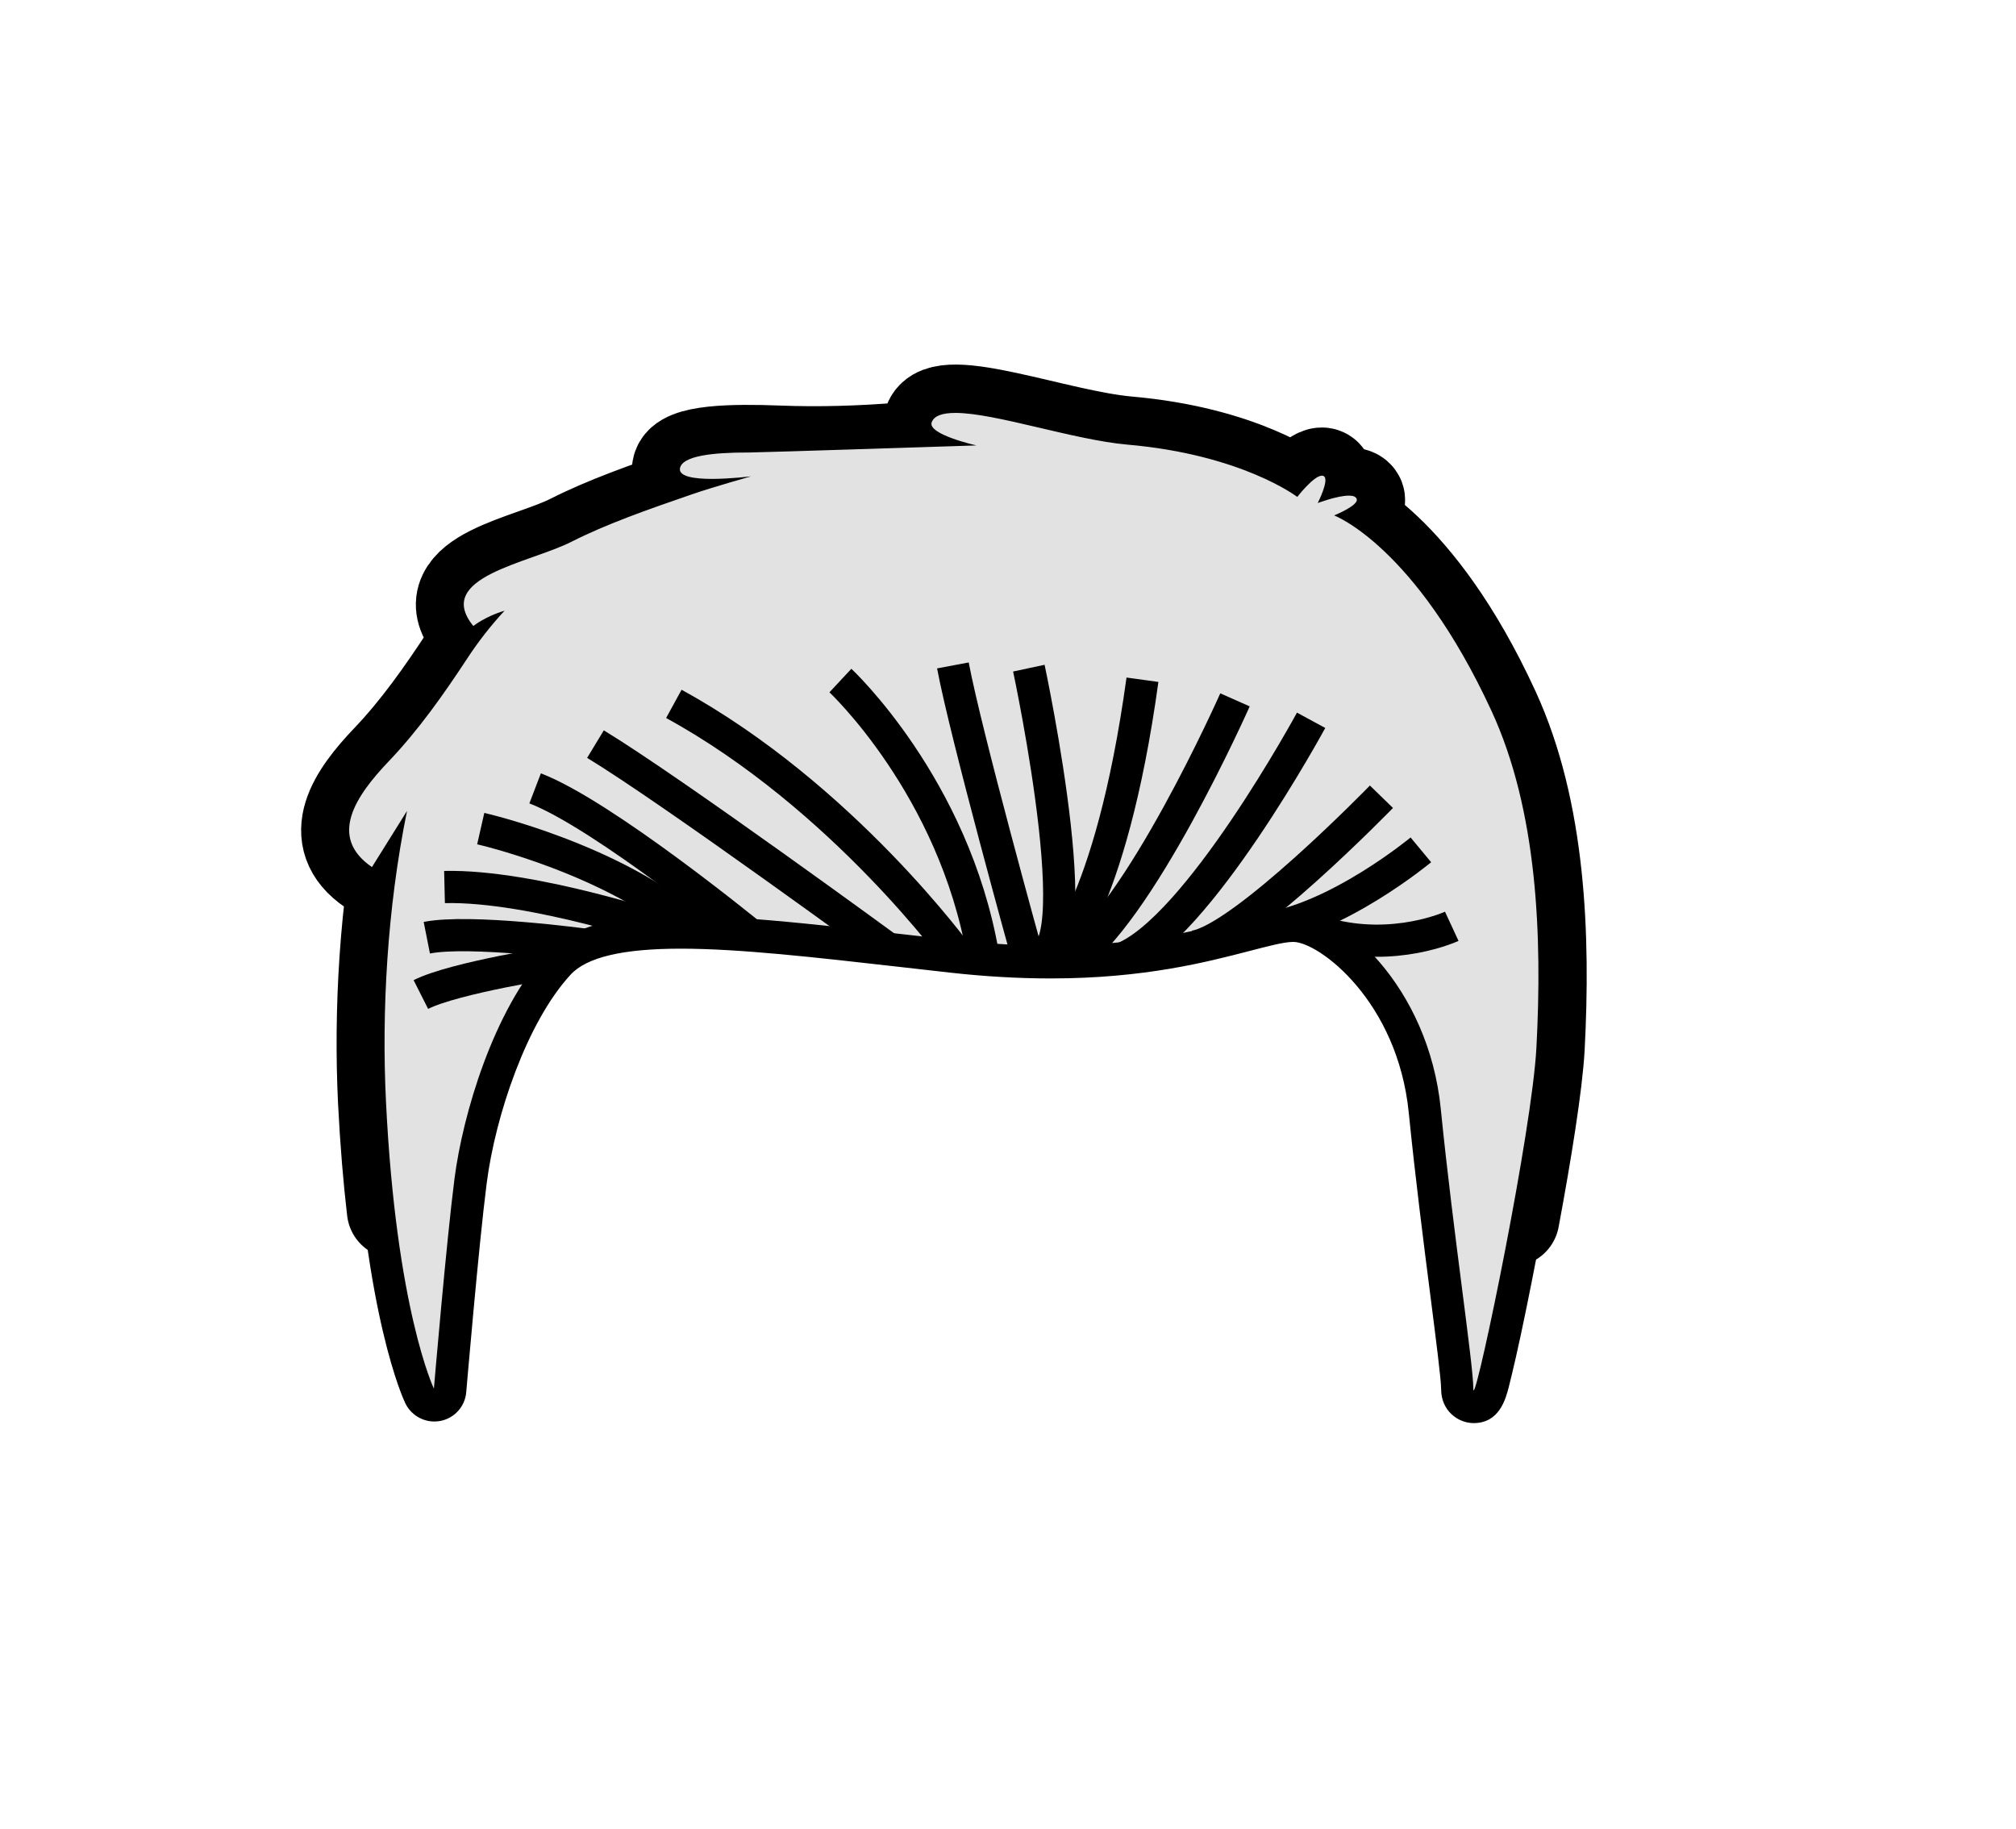 <?xml version="1.0" encoding="utf-8"?>
<!-- Generator: Adobe Illustrator 26.5.0, SVG Export Plug-In . SVG Version: 6.00 Build 0)  -->
<svg version="1.1" xmlns="http://www.w3.org/2000/svg" xmlns:xlink="http://www.w3.org/1999/xlink" x="0px" y="0px"
	 viewBox="0 0 127.78 115.91" style="enable-background:new 0 0 127.78 115.91;" xml:space="preserve">
<style type="text/css">
	.st0{fill:none;}
	.st1{fill:none;stroke:#000000;stroke-width:5;stroke-linecap:round;stroke-linejoin:bevel;stroke-miterlimit:10;}
	.st2{fill:#E2E2E2;stroke:#000000;stroke-width:2;stroke-linecap:round;stroke-linejoin:bevel;stroke-miterlimit:10;}
	.st3{fill:none;stroke:#000000;stroke-width:2;stroke-linecap:round;stroke-linejoin:bevel;stroke-miterlimit:10;}
	.st4{fill:none;stroke:#000000;stroke-width:5;stroke-linecap:round;stroke-linejoin:round;stroke-miterlimit:10;}
	.st5{fill:#E2E2E2;stroke:#000000;stroke-width:2;stroke-miterlimit:10;}
	.st6{fill:none;stroke:#000000;stroke-width:2;stroke-miterlimit:10;}
	.st7{fill:none;stroke:#000000;stroke-width:6;stroke-linecap:round;stroke-linejoin:round;stroke-miterlimit:10;}
	.st8{fill:#E2E2E2;}
	.st9{fill:none;stroke:#000000;stroke-width:2;stroke-linejoin:round;stroke-miterlimit:10;}
	.st10{fill:#666666;}
	.st11{fill:#808080;}
	.st12{fill:#F0CBBA;}
	.st13{fill:#EFC1A0;}
	.st14{fill:#E2A98E;}
	.st15{fill:#B4272D;}
	.st16{fill:#8E80DA;}
	.st17{fill:#EDAC2B;}
	.st18{fill:#299ED5;}
	.st19{fill:#80B93F;}
	.st20{fill:#FF7B9F;}
	.st21{fill:#73635B;}
	.st22{fill:#4C413C;stroke:#6E54BF;stroke-width:4;stroke-miterlimit:10;}
	.st23{fill:none;stroke:#808080;stroke-width:2;stroke-miterlimit:10;}
	.st24{opacity:0.4;fill:none;stroke:#808080;stroke-width:2;stroke-miterlimit:10;}
	.st25{opacity:0.3;fill:none;stroke:#808080;stroke-width:2;stroke-miterlimit:10;}
	.st26{fill:#FFFFFF;stroke:#808080;stroke-width:4;stroke-miterlimit:10;}
	.st27{display:none;fill:none;}
	.st28{fill:none;stroke:#808080;stroke-width:5;stroke-linecap:round;stroke-linejoin:round;stroke-miterlimit:10;}
	.st29{fill:none;stroke:#808080;stroke-width:2;stroke-linejoin:round;stroke-miterlimit:10;}
	.st30{fill:none;stroke:#808080;stroke-width:2;stroke-linecap:round;stroke-linejoin:round;stroke-miterlimit:10;}
	.st31{opacity:0.6;fill:#FFFFFF;}
	.st32{fill:none;stroke:#6E54BF;stroke-width:1.5;stroke-miterlimit:10;}
	.st33{fill:none;stroke:#A6A6A6;stroke-width:1;stroke-linecap:round;stroke-linejoin:round;stroke-miterlimit:10;}
	.st34{fill:#D9D9D9;}
	.st35{fill:none;stroke:#808080;stroke-width:6;stroke-linejoin:round;stroke-miterlimit:10;}
	.st36{fill:#D5D5D5;stroke:#808080;stroke-width:2;stroke-miterlimit:10;}
	.st37{fill:#D5D5D5;stroke:#808080;stroke-width:2;stroke-linejoin:round;stroke-miterlimit:10;}
	.st38{fill:#5B39AA;}
	.st39{fill:none;stroke:#808080;stroke-miterlimit:10;}
	.st40{fill:#EA861E;}
	.st41{fill:#0071AF;}
	.st42{fill:#8C8C8C;}
	.st43{fill:#A99F82;}
	.st44{opacity:0.2;clip-path:url(#SVGID_00000115491313491902885680000015010332682293435065_);fill:#66262B;}
	.st45{fill:none;stroke:#000000;stroke-width:4;stroke-linejoin:round;stroke-miterlimit:10;}
	.st46{fill:#F7F7F7;stroke:#000000;stroke-width:2;stroke-linejoin:round;stroke-miterlimit:10;}
	.st47{fill:none;stroke:#828282;stroke-width:2;stroke-miterlimit:10;}
	.st48{fill:#828282;}
	.st49{fill:none;stroke:#4D4D4D;stroke-miterlimit:10;}
	.st50{fill:none;stroke:#4D4D4D;stroke-width:2;stroke-miterlimit:10;}
	.st51{fill:#4D4D4D;}
	.st52{fill:#978484;}
	.st53{fill:#FFFFFF;stroke:#000000;stroke-width:2;stroke-miterlimit:10;}
	.st54{fill:#606060;stroke:#000000;stroke-width:2;stroke-linejoin:round;stroke-miterlimit:10;}
	.st55{opacity:0.2;clip-path:url(#SVGID_00000120541774266794510370000017569916377342701961_);fill:#66262B;}
	.st56{fill:#92D2E8;}
	.st57{fill:#FFFFFF;}
	.st58{fill:#FFFFFF;stroke:#5B39AA;stroke-width:1.5;stroke-miterlimit:10;}
	.st59{fill:#E7E7E7;}
	.st60{fill:#E4DBD1;}
	.st61{fill:#F1D9D1;}
	.st62{fill:#E3A489;}
	.st63{fill:#D5A087;}
	.st64{fill:#FFC69C;}
	.st65{fill:#FFD9A8;}
	.st66{fill:#B68D6E;}
	.st67{fill:#A48066;}
	.st68{fill:#8F807A;}
	.st69{fill:#49494B;}
	.st70{fill:#EDDDC0;}
	.st71{fill:#80C9E9;}
	.st72{fill:#754C24;stroke:#000000;stroke-width:2;stroke-miterlimit:10;}
	.st73{opacity:0.2;clip-path:url(#SVGID_00000013892931906880969040000002979660909919361447_);fill:#66262B;}
	.st74{fill:#754C24;stroke:#000000;stroke-width:2;stroke-linejoin:round;stroke-miterlimit:10;}
	.st75{fill:none;stroke:#000000;stroke-width:2;stroke-linecap:round;stroke-linejoin:round;stroke-miterlimit:10;}
	.st76{fill:#DBDBDB;stroke:#000000;stroke-width:2;stroke-miterlimit:10;}
	.st77{fill:#754C24;stroke:#000000;stroke-width:2;stroke-linejoin:bevel;stroke-miterlimit:10;}
	.st78{fill:none;stroke:#000000;stroke-width:2;stroke-linejoin:bevel;stroke-miterlimit:10;}
	.st79{fill:#DBDBDB;}
	.st80{fill:none;stroke:#818181;stroke-width:5;stroke-linecap:round;stroke-linejoin:round;stroke-miterlimit:10;}
	.st81{fill:#333333;stroke:#000000;stroke-width:2;stroke-miterlimit:10;}
	.st82{fill:none;stroke:#000000;stroke-width:5;stroke-linejoin:round;stroke-miterlimit:10;}
	.st83{fill:none;stroke:#000000;stroke-width:4;stroke-linecap:round;stroke-linejoin:bevel;stroke-miterlimit:10;}
	.st84{fill:none;stroke:#000000;stroke-width:2;stroke-linecap:round;stroke-miterlimit:10;}
	.st85{fill:#ADACAC;}
	.st86{fill:#888888;}
	.st87{fill:#6E54BF;}
	.st88{fill:#E56E7D;stroke:#000000;stroke-width:3.223;stroke-linecap:round;stroke-linejoin:round;stroke-miterlimit:10;}
	.st89{fill:#898989;}
	.st90{fill:none;stroke:#000000;stroke-miterlimit:10;}
	.st91{opacity:0.9;}
	.st92{opacity:0.4;fill:none;stroke:#000000;stroke-width:2;stroke-miterlimit:10;}
	.st93{fill:none;stroke:#000000;stroke-width:3;stroke-miterlimit:10;}
	.st94{fill:none;stroke:#000000;stroke-width:5;stroke-miterlimit:10;}
	.st95{fill:#CE9999;}
	.st96{fill:#DBCACA;}
	.st97{fill:#A6A6A6;}
	.st98{fill:#E5E5E5;stroke:#000000;stroke-width:4;stroke-miterlimit:10;}
	.st99{fill:#FFFFFF;stroke:#000000;stroke-width:4;stroke-miterlimit:10;}
	.st100{fill:#E2E2E2;stroke:#000000;stroke-width:2;stroke-linejoin:round;stroke-miterlimit:10;}
	.st101{fill:#E2E2E2;stroke:#000000;stroke-width:2;stroke-linejoin:bevel;stroke-miterlimit:10;}
	.st102{fill:#92D2E8;stroke:#6E54BF;stroke-width:4;stroke-miterlimit:10;}
	.st103{fill:#E2E2E2;stroke:#000000;stroke-width:2;stroke-linecap:round;stroke-linejoin:round;stroke-miterlimit:10;}
	.st104{opacity:0.7;fill:#888888;}
	.st105{opacity:0.7;}
	.st106{opacity:0.2;clip-path:url(#SVGID_00000106113303517869481060000009278561783976924837_);fill:#898989;}
	.st107{fill:#FFFFFF;stroke:#000000;stroke-width:2;stroke-linejoin:round;stroke-miterlimit:10;}
	.st108{opacity:0.2;clip-path:url(#SVGID_00000062189727269732507560000011206219651586006949_);fill:#898989;}
	.st109{opacity:0.2;clip-path:url(#SVGID_00000075883688221122342480000017805302958371217542_);fill:#898989;}
	.st110{opacity:0.2;clip-path:url(#SVGID_00000121272624340868164960000016343311370168179350_);fill:#898989;}
	.st111{fill:none;stroke:#000000;stroke-width:6;stroke-linejoin:round;stroke-miterlimit:10;}
	.st112{fill:#ADADAD;stroke:#000000;stroke-width:2;stroke-miterlimit:10;}
	.st113{opacity:0.2;clip-path:url(#SVGID_00000086649721984129967520000017238432181195896229_);fill:#898989;}
</style>
<symbol  id="hair-normal-004-grey.hair" viewBox="-74 -83 148 166">
	<rect x="-74" y="-83" class="st0" width="148" height="166"/>
	<g>
		<g>
			<g>
				<path class="st1" d="M34.3,6c0.19,0.71,0.32,1.44,0.35,2.17c0.39,7.71,0.21,26.43-9.93,33.74c-7.31,5.27-23.89,20.35-24.06,20.5
					c-0.38,0.35-0.96,0.35-1.35,0c-0.17-0.15-16.76-15.23-24.08-20.5c-10.13-7.31-10.31-26.03-9.92-33.74
					c0.04-0.73,0.17-1.46,0.35-2.17"/>
			</g>
			<path class="st2" d="M24.73,41.91c-7.31,5.27-23.89,20.35-24.06,20.5c-0.38,0.35-0.96,0.35-1.35,0
				c-0.17-0.15-16.76-15.23-24.08-20.5c-10.13-7.31-10.31-26.03-9.92-33.74c0.09-1.79,0.63-3.54,1.56-5.08l3.9-6.44
				c0.19-0.31,0.51-0.48,0.86-0.48c0.13,0,0.25,0.02,0.38,0.07c0.46,0.19,0.71,0.67,0.6,1.15c-0.03,0.12-2.79,20.19-0.02,25.36
				c0.18,0.33,0.35,0.66,0.53,0.99c1.64,3.11,3.33,6.34,8.15,9.48c1.68,1.1,5.61-0.23,9.41-1.51c3.2-1.08,6.51-2.2,9.33-2.23
				c2.83,0.04,5.99,1.18,9.04,2.28c3.44,1.25,7,2.53,8.65,1.46c4.83-3.15,6.53-6.37,8.16-9.49l0.52-0.98
				c2.79-5.21,0.99-25.31,0.97-25.43c-0.07-0.47,0.2-0.93,0.65-1.09c0.45-0.16,0.95,0.01,1.2,0.42l3.9,6.44
				c0.93,1.54,1.48,3.3,1.57,5.08C35.05,15.88,34.86,34.6,24.73,41.91z"/>
			<g>
				<g>
					<path class="st3" d="M11.04,46.57C6.08,50.13,0.21,57.08,0.44,57.18c-0.25,0.35-0.63,0.25-0.89-0.1
						c0.23-0.1-5.65-6.95-10.61-10.51"/>
				</g>
				<g>
					<path class="st3" d="M10.39,42.57c-4.95,2.38-10.04,8.45-9.98,8.5c-0.24,0.3-0.61,0.22-0.85-0.08
						c0.07-0.05-5.03-6.04-9.98-8.42"/>
				</g>
				<g>
					<path class="st3" d="M8.54,38.66c-4.23,1.63-8.16,6.29-8.19,6.31c-0.2,0.23-0.5,0.16-0.71-0.06c-0.03-0.03-3.96-4.62-8.2-6.25"
						/>
				</g>
				<g>
					<path class="st3" d="M5.42,34.78c-2.66,1.3-5.16,4.09-5.2,4.11c-0.13,0.14-0.33,0.1-0.46-0.04c-0.04-0.03-2.54-2.77-5.2-4.07"
						/>
				</g>
			</g>
		</g>
		<line class="st3" x1="0" y1="63" x2="0" y2="33"/>
	</g>
</symbol>
<symbol  id="hair-normal-011-grey.hair" viewBox="-74 -83 148 166">
	<rect x="-74" y="-83" class="st0" width="148" height="166"/>
	<g>
		<path class="st4" d="M33.85,3.62c0.56,9.2,0.83,24.84,0.74,25.51c1.72,3.4,3.69,10.85-0.38,16.62c-3.18,4.5-5.7,7.14-6.39,7.84
			c-0.38,0.38-1,0.4-1.39,0.03c-0.15-0.14-0.25-0.32-0.29-0.51c-0.56,0.61-1.17,1.18-1.84,1.69c-4.26,3.27-8.97,2.91-11.16,2.49
			c-0.53,0.32-1.07,0.63-1.63,0.94c-4.58,2.49-9.67,0.94-11.88,0.04c-3.12,0.3-4.98-0.38-5.06-0.4c-0.24-0.09-0.42-0.26-0.53-0.46
			C-8.5,58-11.6,58.07-15.3,57.06c-6.64-1.83-8.4-3.29-8.58-3.45c-0.06-0.06-0.12-0.12-0.16-0.19c-3.38-0.24-6.6-1.11-8.95-3.12
			c-3-2.55-3.51-5.23-3.53-5.35c-0.08-0.44,0.14-0.88,0.54-1.07l4.31-3.25c-1.08-1.79-3.25-6.12-4.25-13.27
			c-0.77-5.51,0.48-15.93,1.74-23.01"/>
		<g>
			<path class="st5" d="M34.58,29.14c1.72,3.4,3.69,10.85-0.38,16.62c-3.18,4.5-5.7,7.14-6.39,7.84c-0.38,0.38-1,0.4-1.39,0.03
				c-0.15-0.14-0.25-0.32-0.29-0.51c-0.56,0.61-1.17,1.18-1.84,1.69c-4.26,3.28-8.97,2.91-11.16,2.5c-0.53,0.32-1.07,0.63-1.63,0.94
				c-4.58,2.49-9.67,0.94-11.88,0.04c-3.12,0.3-4.98-0.37-5.06-0.4c-0.24-0.09-0.42-0.26-0.53-0.46C-8.5,58-11.6,58.07-15.3,57.06
				c-6.64-1.83-8.4-3.29-8.58-3.45c-0.06-0.06-0.12-0.12-0.16-0.19c-3.38-0.24-6.6-1.11-8.95-3.12c-3-2.55-3.51-5.23-3.53-5.35
				c-0.08-0.44,0.14-0.88,0.54-1.07c0.4-0.2,0.88-0.11,1.18,0.22c0.15,0.16,4.79-0.96,3.76-2.51c0,0-3.53-4.53-4.88-14.23
				c-1.18-8.43,2.37-28.3,3.45-30.24c0.41-0.74,1.01-1.37,1.73-1.82c0.62-0.39,1.37-0.37,1.98,0.03c0.6,0.4,0.9,1.1,0.77,1.82
				c-0.28,1.58-0.62,3.8-0.68,5.38c-0.15,4.53,0.46,5.21,1.94,6.88c0.44,0.5,2.68,3.22,3.1,3.64c1.15,1.17,1.67,1.8,1.7,4.69
				c0.04,4.17,1.16,7.15,3.31,8.85c4.02,3.17,11.12,1.55,15.37,0.59c1.59-0.36,2.74-0.62,3.53-0.62c4.33,0,7.84,1.98,8.51,2.39
				c0.14,0.02,9.4-2.02,10.29-2.23c2.27-1.68,3.44-4.69,3.49-8.97c0.03-2.89,0.54-3.53,1.69-4.69c0.42-0.42,0.94-0.95,1.58-1.82
				c0.57-0.76,1.08-1.33,1.52-1.83c1.47-1.67,2.08-2.35,1.93-6.87c-0.05-1.58-0.4-3.8-0.69-5.38c-0.13-0.71,0.17-1.41,0.77-1.82
				C29.66-4.89,30.01-5,30.37-5c0.33,0,0.66,0.09,0.96,0.28c0.74,0.46,1.35,1.1,1.76,1.85C34.16-0.93,34.71,28.22,34.58,29.14z"/>
			<path class="st5" d="M19.05,26.71c0,0,11.49-3.52,15.53,2.43"/>
			<path class="st6" d="M-35.99,43.88c0,0,19.29,11.31,16.16-12.19"/>
			<path class="st6" d="M-24.04,53.42c0,0,6.25,1.27,10.59-5.56"/>
			<path class="st6" d="M-5.99,57.42c0,0,10.53,0.61,13.7-15.06"/>
			<path class="st6" d="M26.12,53.12c0,0,7.42-9.77,5.59-17.77"/>
			<path class="st6" d="M13.12,57.31c0,0,6.09-3.29,6.09-10.45"/>
		</g>
	</g>
</symbol>
<symbol  id="hair-normal-047-grey.hair" viewBox="-74 -83 148 166">
	<rect x="-74" y="-83" class="st0" width="148" height="166"/>
	<g>
		<path class="st7" d="M34.28,6.04c0.77,4.12,1.45,8.37,1.57,10.59c0.37,6.96,0.06,14.73-2.78,20.9
			c-4.74,10.3-9.79,12.17-9.79,12.17s1.55,0.62,1.4,1.03c-0.22,0.57-2.42-0.26-2.42-0.26s0.74,1.44,0.38,1.67
			c-0.44,0.28-1.65-1.28-1.65-1.28s-3.43,2.63-10.56,3.25C6.06,54.5-1.12,57.31-1.73,55.46c-0.24-0.74,2.78-1.43,2.78-1.43
			s-2.24-0.1-4.6-0.3c-2.57-0.21-5.15-0.29-7.73-0.19c-2.82,0.11-5.9,0.05-6.07-0.93c-0.2-1.09,4.42-0.49,4.42-0.49
			s-2.45-0.7-3.68-1.12c-2.79-0.96-5.32-1.85-7.49-2.95c-2.62-1.33-8.57-2.19-6.09-5.23c0,0,0.75,0.6,1.94,0.95
			c-0.87-0.94-1.63-1.92-2.3-2.94c-1.48-2.25-3.03-4.46-4.89-6.41c-2.05-2.15-3.81-4.7-1.05-6.58c0,0,1.06,1.7,2.18,3.49
			c-1.24-6.08-1.58-12.49-1.31-18.02c0.13-2.56,0.32-4.81,0.55-6.77"/>
		<g>
			<g>
				<path class="st8" d="M31.95-5.66c-0.55,0-1.02,0.54-1.02,1.1c0,0.68-0.31,3.13-0.68,5.96c-0.42,3.27-0.94,7.33-1.34,11.31
					c-0.7,7.04-5.76,11.54-8.18,11.54c-0.71,0-1.72-0.26-3-0.6c-2.54-0.67-6.39-1.67-12.08-1.67c-1.95,0-4.01,0.12-6.13,0.35
					l-3.09,0.35c-5.41,0.61-10.08,1.14-13.77,1.14c-3.96,0-6.37-0.62-7.59-1.94c-2.98-3.24-4.92-9.27-5.46-13.51
					c-0.5-3.91-1.27-12.92-1.27-13.01c-0.04-0.45-0.37-0.82-0.82-0.9c-0.06-0.01-0.12-0.02-0.18-0.02c-0.38,0-0.73,0.22-0.9,0.57
					c-0.1,0.21-2.44,5.23-3.08,18.27c-0.22,4.51-0.02,9.22,0.56,13.67c-0.07-0.04-0.15-0.06-0.23-0.08
					c-0.07-0.01-0.14-0.02-0.21-0.02c-0.2,0-0.4,0.06-0.56,0.17c-1.1,0.75-1.72,1.68-1.84,2.77c-0.21,1.97,1.35,3.88,2.73,5.33
					c1.85,1.94,3.39,4.16,4.78,6.27c0.16,0.24,0.32,0.48,0.49,0.72c-0.03,0.03-0.05,0.05-0.08,0.08c-0.72,0.88-0.97,1.76-0.73,2.6
					c0.48,1.7,2.75,2.51,4.95,3.29c0.83,0.3,1.62,0.58,2.2,0.87c1.94,0.98,4.08,1.78,6.61,2.66c-0.03,0.03-0.07,0.07-0.1,0.1
					c-0.26,0.31-0.36,0.7-0.29,1.09c0.28,1.58,2.65,1.8,5.17,1.8h0c0.44,0,6.13,0.18,10.51,0.32c-0.11,0.28-0.11,0.58-0.02,0.86
					c0.2,0.6,0.78,1.31,2.43,1.31c1.4,0,3.39-0.47,5.51-0.96c1.84-0.43,3.75-0.88,5.26-1.01c5.46-0.48,8.84-2.09,10.28-2.93
					c0.95,1,1.51,1,1.72,1c0.24,0,0.47-0.07,0.66-0.19c0.42-0.26,0.56-0.66,0.56-1.08c0.15,0.02,0.3,0.03,0.45,0.03
					c0.99,0,1.32-0.59,1.42-0.84c0.19-0.49,0.07-0.95-0.36-1.38c1.97-1.38,5.44-4.64,8.72-11.77c2.41-5.24,3.35-12.23,2.87-21.37
					c-0.17-3.19-1.43-9.96-1.96-12.72C33.08-5.48,32.92-5.66,32-5.66C31.99-5.66,31.97-5.66,31.95-5.66z"/>
				<g>
					<path d="M-0.25,56.08c2.46,0,7.37-1.68,10.68-1.97c7.13-0.62,10.56-3.25,10.56-3.25s1.02,1.32,1.53,1.32
						c0.05,0,0.09-0.01,0.12-0.03c0.36-0.23-0.38-1.67-0.38-1.67s1.22,0.46,1.93,0.46c0.25,0,0.43-0.05,0.49-0.2
						c0.16-0.4-1.4-1.03-1.4-1.03s5.04-1.88,9.79-12.17c2.84-6.17,3.15-13.94,2.78-20.9c-0.27-5.15-3.61-21.3-3.9-21.3
						c-0.01,0-0.02,0.03-0.02,0.1c0,1.54-1.25,9.68-2.02,17.37c-0.76,7.69-6.25,12.44-9.17,12.44c-2.41,0-6.56-2.27-15.08-2.27
						c-1.8,0-3.8,0.1-6.02,0.35c-6.75,0.75-12.53,1.5-16.97,1.5c-3.91,0-6.78-0.58-8.33-2.27c-3.3-3.59-5.21-10.09-5.72-14.06
						c-0.51-3.97-1.28-13.05-1.28-13.05s-2.35,4.9-2.98,17.88c-0.27,5.53,0.07,11.94,1.31,18.02c-1.12-1.8-2.18-3.49-2.18-3.49
						c-2.75,1.88-1,4.43,1.05,6.58c1.86,1.95,3.41,4.16,4.89,6.41c0.67,1.02,1.43,2,2.3,2.94c-1.19-0.35-1.94-0.95-1.94-0.95
						c-2.48,3.04,3.46,3.9,6.09,5.23c2.17,1.1,4.7,1.99,7.49,2.95c1.24,0.43,3.68,1.12,3.68,1.12s-1.26-0.16-2.44-0.16
						c-1.07,0-2.07,0.14-1.98,0.66c0.14,0.77,2.02,0.98,4.19,0.98c0.03,0,0.06,0,0.1,0c0,0,0,0,0,0c0.62,0,14.13,0.44,14.13,0.44
						s-3.03,0.68-2.78,1.43C-1.58,55.91-1.05,56.08-0.25,56.08 M-0.25,58.08L-0.25,58.08c-2.37,0-3.14-1.25-3.38-2
						c-0.02-0.07-0.04-0.13-0.06-0.2c-4.51-0.15-9.02-0.29-9.39-0.29l-0.1,0c0,0-0.01,0-0.01,0c-1.99,0-5.67-0.01-6.14-2.63
						c-0.05-0.27-0.05-0.54,0-0.8c-2.08-0.74-3.98-1.48-5.68-2.34c-0.52-0.26-1.28-0.53-2.08-0.82c-2.44-0.87-4.96-1.76-5.58-3.96
						c-0.2-0.71-0.24-1.76,0.54-2.98c-0.03-0.05-0.06-0.1-0.1-0.15c-1.36-2.07-2.86-4.24-4.66-6.13c-1.53-1.6-3.25-3.74-3-6.12
						c0.1-0.95,0.58-2.33,2.27-3.49c0.14-0.09,0.28-0.17,0.43-0.22c-0.49-4.18-0.64-8.55-0.43-12.75
						c0.65-13.23,3.07-18.43,3.18-18.65c0.34-0.7,1.04-1.14,1.8-1.14c0.12,0,0.24,0.01,0.36,0.03c0.89,0.16,1.56,0.9,1.63,1.8
						c0.01,0.09,0.77,9.08,1.27,12.97c0.54,4.22,2.5,10.02,5.21,12.96c1,1.09,3.25,1.62,6.85,1.62c3.63,0,8.28-0.53,13.66-1.14
						c1.01-0.11,2.04-0.23,3.09-0.35c2.15-0.24,4.25-0.36,6.24-0.36c5.82,0,9.74,1.03,12.33,1.7c1.16,0.3,2.16,0.57,2.74,0.57
						c1.58,0,6.49-3.66,7.18-10.63c0.4-3.99,0.92-8.06,1.34-11.34c0.34-2.68,0.67-5.21,0.67-5.83c0-1.31,1.03-2.1,2.02-2.1
						c1.59,0,1.98,1.48,2.17,2.19c0.12,0.47,0.28,1.14,0.47,1.97c0.38,1.68,0.84,3.93,1.27,6.17c0.54,2.78,1.81,9.6,1.98,12.85
						c0.5,9.44-0.45,16.38-2.96,21.85c-2.99,6.5-6.14,9.89-8.29,11.61c0.2,0.57,0.1,1.1-0.05,1.48c-0.13,0.32-0.62,1.31-2,1.46
						c-0.19,0.42-0.5,0.71-0.82,0.92c-0.35,0.23-0.77,0.35-1.2,0.35c0,0-0.01,0-0.01,0c-0.3,0-0.94-0.01-1.87-0.78
						c-1.79,0.93-5.13,2.28-10.04,2.71c-1.44,0.13-3.31,0.56-5.12,0.99C3.31,57.6,1.26,58.08-0.25,58.08L-0.25,58.08z"/>
				</g>
			</g>
			<g>
				<path class="st9" d="M-0.04,22.28c0,0-7.21,9.97-17.71,15.72"/>
				<path class="st9" d="M-4.16,22.58c0,0-13.71,10.04-18.46,12.92"/>
				<path class="st9" d="M-13,23.66c0,0-9.12,7.46-13.37,9.09"/>
				<path class="st9" d="M-17.88,23.81c0,0-8.62,2.94-14.12,2.81"/>
				<path class="st9" d="M-23.3,23.04c0,0-7.13,0.96-9.8,0.43"/>
				<path class="st9" d="M-29.75,30.25c0,0,8.36-1.9,13.38-6.37"/>
				<path class="st9" d="M-24.83,22c0,0-6.54-1-8.64-2.06"/>
				<path class="st9" d="M-7.4,39.45c0,0,7.05-6.58,8.86-17.04"/>
				<path class="st9" d="M21.85,36.98c0,0-7.05-13-11.77-14.82"/>
				<path class="st9" d="M26.22,32.23c0,0-8.64-8.89-11.64-9.31"/>
				<path class="st9" d="M28.67,28.93c0,0-5.24-4.35-9.85-4.94"/>
				<path class="st9" d="M30.59,24.18c0,0-3.56-1.65-7.81-0.47"/>
				<path class="st9" d="M4.31,40.22c0,0,4.34-20.3-0.14-17.72c0,0-3.76,13.54-4.58,17.89"/>
				<path class="st9" d="M17.12,38.25c0,0-6.01-13.55-10.38-16.25"/>
				<path class="st9" d="M5.75,21.88c0,0,3.62,3.12,5.62,17.62"/>
			</g>
		</g>
	</g>
</symbol>
<g id="Capa_3">
</g>
<g id="Capa_1">
</g>
<g id="Capa_2">
	
		<use xlink:href="#hair-normal-047-grey.hair"  width="148" height="166" id="XMLID_4393_" x="-74" y="-83" transform="matrix(1.02 0 0 -1.02 60.815 83.372)" style="overflow:visible;"/>
	
		<use xlink:href="#hair-normal-004-grey.hair"  width="148" height="166" id="XMLID_4437_" x="-74" y="-83" transform="matrix(0.98 0 0 -0.98 196.901 85.239)" style="overflow:visible;"/>
	
		<use xlink:href="#hair-normal-011-grey.hair"  width="148" height="166" id="XMLID_4438_" x="-74" y="-83" transform="matrix(0.989 0 0 -0.989 -70.169 84.519)" style="overflow:visible;"/>
</g>
</svg>
